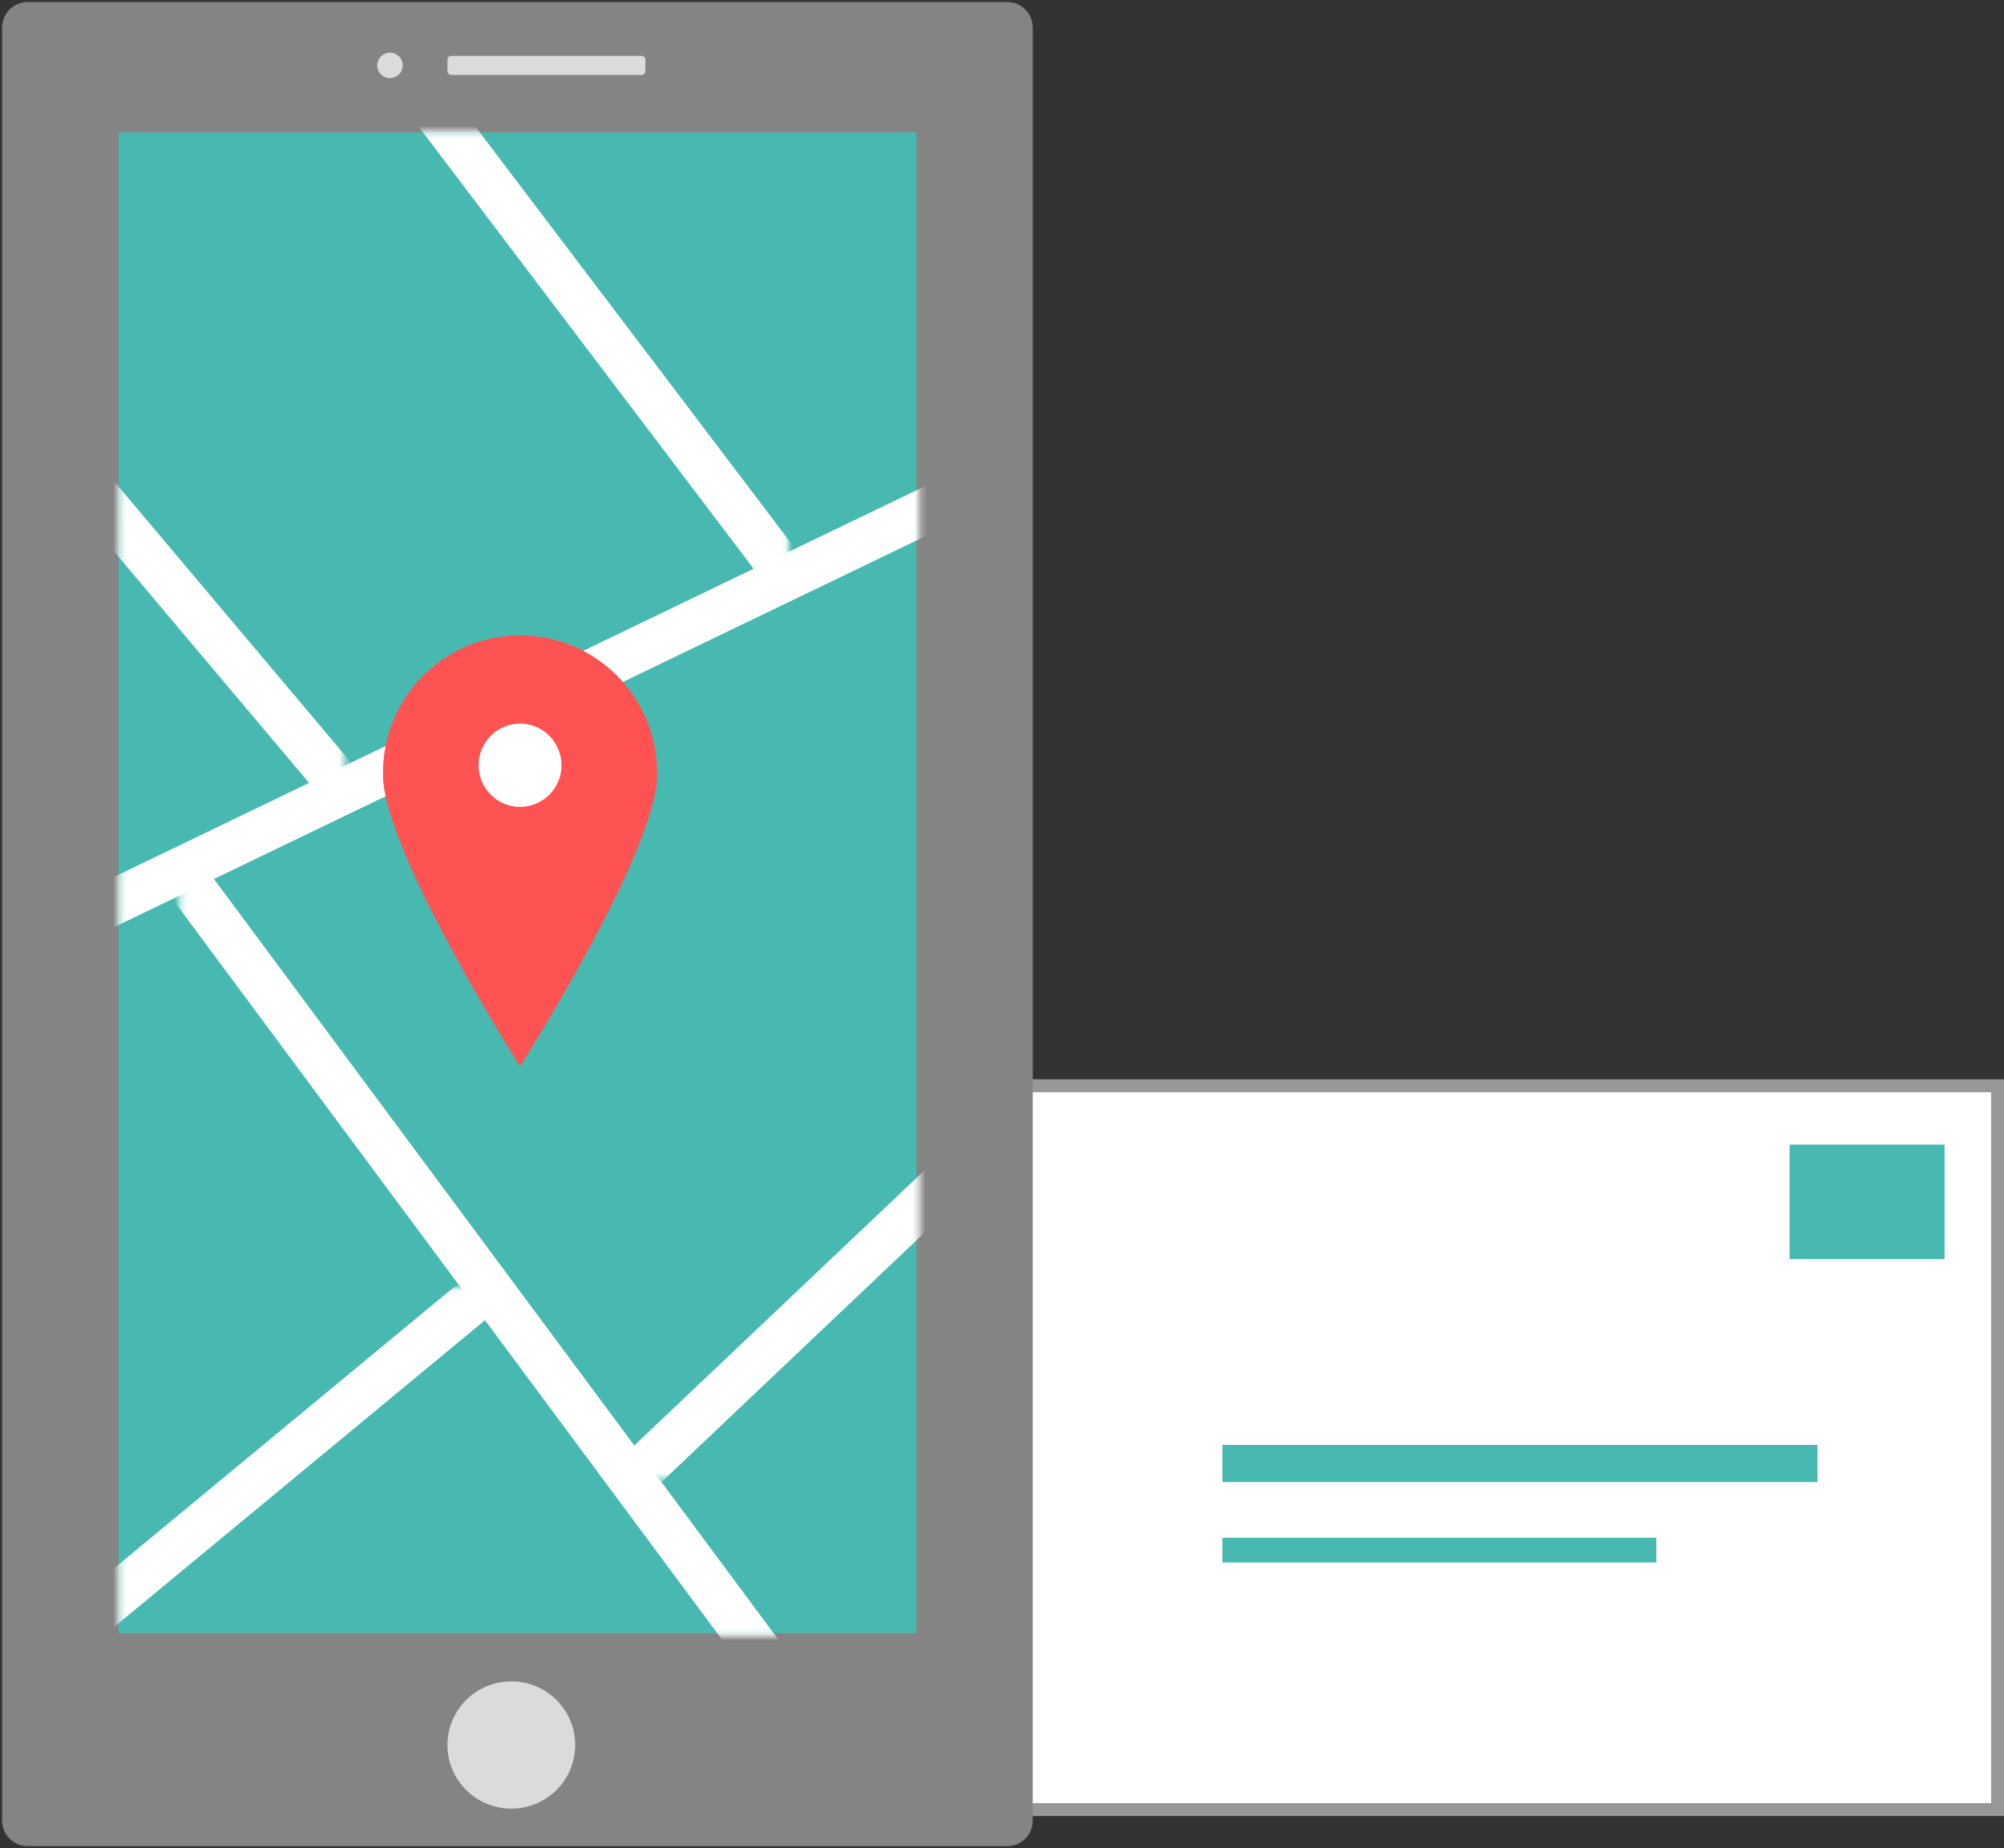 <?xml version="1.0" encoding="UTF-8"?>
<svg width="310px" height="286px" viewBox="0 0 310 286" version="1.1" xmlns="http://www.w3.org/2000/svg" xmlns:xlink="http://www.w3.org/1999/xlink">
    <rect x="0" y="0" width="310" height="286" fill="#333333" stroke="none"/>
    <!-- Generator: Sketch 59.1 (86144) - https://sketch.com -->
    <title>Group 54</title>
    <desc>Created with Sketch.</desc>
    <defs>
        <path d="M4.043,0.113 C1.868,0.113 0.104,1.878 0.104,4.055 L0.104,4.055 L0.104,295.753 C0.104,297.93 1.868,299.695 4.043,299.695 L4.043,299.695 L164.755,299.695 C166.93,299.695 168.694,297.93 168.694,295.753 L168.694,295.753 L168.694,4.055 C168.694,1.878 166.93,0.113 164.755,0.113 L164.755,0.113 L4.043,0.113 Z" id="path-1"></path>
        <polygon id="path-3" points="0 350 353.705 350 353.705 0.369 0 0.369"></polygon>
        <polygon id="path-5" points="0.346 0.019 124.267 0.019 124.267 119.306 0.346 119.306"></polygon>
        <polygon id="path-7" points="0.271 0.319 86.914 0.319 86.914 69.296 0.271 69.296"></polygon>
        <polygon id="path-9" points="0.346 0.319 35.392 0.319 35.392 102.338 0.346 102.338"></polygon>
        <polygon id="path-11" points="0.251 0.359 114.757 0.359 114.757 118.804 0.251 118.804"></polygon>
        <polygon id="path-13" points="0.346 0.011 57.637 0.011 57.637 53.922 0.346 53.922"></polygon>
        <polygon id="path-15" points="0.021 0.102 44.624 0.102 44.624 83.506 0.021 83.506"></polygon>
        <path d="M26.551,0.223 C11.48,0.701 -0.349,13.27 0.132,28.296 L0.132,28.296 C0.132,43.342 27.434,85.892 27.434,85.892 L27.434,85.892 C27.434,85.892 54.736,43.322 54.736,28.296 L54.736,28.296 L54.708,28.296 C54.727,27.718 54.727,27.14 54.708,26.562 L54.708,26.562 C54.238,11.832 42.113,0.209 27.436,0.209 L27.436,0.209 C27.142,0.209 26.847,0.213 26.551,0.223" id="path-17"></path>
        <path d="M0.203,8.466 C0.203,13.127 3.893,16.906 8.446,16.906 L8.446,16.906 C12.998,16.906 16.689,13.127 16.689,8.466 L16.689,8.466 C16.689,3.806 12.998,0.027 8.446,0.027 L8.446,0.027 C3.893,0.027 0.203,3.806 0.203,8.466" id="path-19"></path>
    </defs>
    <g id="Page-1" stroke="none" stroke-width="1" fill="none" fill-rule="evenodd">
        <g id="Desktop-HD-Copy-2" transform="translate(-238, -1257)">
            <g id="Group-54" transform="translate(196, 1231)">
                <polygon id="Fill-1" points="162 311 353 311 353 191 162 191"></polygon>
                <polygon id="Fill-3" stroke="#979797" stroke-width="2" fill="#FFFFFF" points="162 306 351 306 351 194 162 194"></polygon>
                <g id="Group-8" transform="translate(231, 203)" fill="#48B9B1">
                    <polygon id="Fill-4" points="87.834 17.829 111.808 17.829 111.808 0.109 87.834 0.109"></polygon>
                    <polygon id="Fill-6" points="0.092 52.318 92.149 52.318 92.149 46.57 0.092 46.57"></polygon>
                    <polygon id="Fill-7" points="0.092 64.77 67.217 64.77 67.217 60.937 0.092 60.937"></polygon>
                </g>
                <g id="Group-11" transform="translate(38, 22)">
                    <mask id="mask-2" fill="white">
                        <use xlink:href="#path-1"></use>
                    </mask>
                    <g id="Clip-10"></g>
                    <path d="M4.043,0.113 C1.868,0.113 0.104,1.878 0.104,4.055 L0.104,4.055 L0.104,295.753 C0.104,297.93 1.868,299.695 4.043,299.695 L4.043,299.695 L164.755,299.695 C166.93,299.695 168.694,297.93 168.694,295.753 L168.694,295.753 L168.694,4.055 C168.694,1.878 166.93,0.113 164.755,0.113 L164.755,0.113 L4.043,0.113 Z" id="Fill-9" mask="url(#mask-2)"></path>
                </g>
                <g id="Group-16">
                    <path d="M197.807,26.31 C199.987,26.31 201.754,28.076 201.754,30.256 L201.754,307.711 C201.754,309.89 199.987,311.657 197.807,311.657 L46.274,311.657 C44.094,311.657 42.327,309.89 42.327,307.711 L42.327,30.256 C42.327,28.076 44.094,26.31 46.274,26.31 L197.807,26.31 Z" id="Fill-12" fill="#858484"></path>
                    <mask id="mask-4" fill="white">
                        <use xlink:href="#path-3"></use>
                    </mask>
                    <g id="Clip-15"></g>
                    <polygon id="Fill-14" fill="#48B9B1" mask="url(#mask-4)" points="60.327 278.693 183.754 278.693 183.754 46.481 60.327 46.481"></polygon>
                </g>
                <g id="Group-35" transform="translate(60, 46)">
                    <g id="Group-19" transform="translate(0, 23.737)">
                        <mask id="mask-6" fill="white">
                            <use xlink:href="#path-5"></use>
                        </mask>
                        <g id="Clip-18"></g>
                        <line x1="-49.064" y1="119.306" x2="198.441" y2="0.019" id="Stroke-17" stroke="#FFFFFF" stroke-width="7" mask="url(#mask-6)"></line>
                    </g>
                    <g id="Group-22" transform="translate(17.038, 0)">
                        <mask id="mask-8" fill="white">
                            <use xlink:href="#path-7"></use>
                        </mask>
                        <g id="Clip-21"></g>
                        <line x1="0.271" y1="-45.082" x2="86.914" y2="69.296" id="Stroke-20" stroke="#FFFFFF" stroke-width="7" mask="url(#mask-8)"></line>
                    </g>
                    <g id="Group-25">
                        <mask id="mask-10" fill="white">
                            <use xlink:href="#path-9"></use>
                        </mask>
                        <g id="Clip-24"></g>
                        <line x1="-54.203" y1="-4.037" x2="35.392" y2="102.338" id="Stroke-23" stroke="#FFFFFF" stroke-width="7" mask="url(#mask-10)"></line>
                    </g>
                    <g id="Group-28" transform="translate(9.509, 114.335)">
                        <mask id="mask-12" fill="white">
                            <use xlink:href="#path-11"></use>
                        </mask>
                        <g id="Clip-27"></g>
                        <line x1="0.251" y1="0.359" x2="140.544" y2="189.47" id="Stroke-26" stroke="#FFFFFF" stroke-width="7" mask="url(#mask-12)"></line>
                    </g>
                    <g id="Group-31" transform="translate(0, 179.216)">
                        <mask id="mask-14" fill="white">
                            <use xlink:href="#path-13"></use>
                        </mask>
                        <g id="Clip-30"></g>
                        <line x1="-59.342" y1="96.795" x2="57.637" y2="0.011" id="Stroke-29" stroke="#FFFFFF" stroke-width="7" mask="url(#mask-14)"></line>
                    </g>
                    <g id="Group-34" transform="translate(79.642, 125.412)">
                        <mask id="mask-16" fill="white">
                            <use xlink:href="#path-15"></use>
                        </mask>
                        <g id="Clip-33"></g>
                        <line x1="87.968" y1="0.102" x2="0.021" y2="83.506" id="Stroke-32" stroke="#FFFFFF" stroke-width="7" mask="url(#mask-16)"></line>
                    </g>
                </g>
                <g id="Group-42" transform="translate(100, 34)" fill="#DBDBDB">
                    <path d="M21.096,252.161 C26.554,252.161 30.978,256.569 30.978,262.007 C30.978,267.445 26.554,271.853 21.096,271.853 C15.639,271.853 11.214,267.445 11.214,262.007 C11.214,256.569 15.639,252.161 21.096,252.161" id="Fill-36"></path>
                    <path d="M2.323,0.149 C3.415,0.149 4.3,1.031 4.3,2.119 C4.3,3.207 3.415,4.089 2.323,4.089 C1.231,4.089 0.346,3.207 0.346,2.119 C0.346,1.031 1.231,0.149 2.323,0.149" id="Fill-38"></path>
                    <path d="M11.809,0.642 L41.248,0.642 C41.577,0.642 41.843,0.908 41.843,1.234 L41.843,3.003 C41.843,3.33 41.577,3.595 41.248,3.595 L11.809,3.595 C11.481,3.595 11.214,3.33 11.214,3.003 L11.214,1.234 C11.214,0.908 11.481,0.642 11.809,0.642" id="Fill-40"></path>
                </g>
                <g id="Group-45" transform="translate(95, 115)">
                    <mask id="mask-18" fill="white">
                        <use xlink:href="#path-17"></use>
                    </mask>
                    <g id="Clip-44"></g>
                    <path d="M26.551,0.223 C11.48,0.701 -0.349,13.27 0.132,28.296 L0.132,28.296 C0.132,43.342 27.434,85.892 27.434,85.892 L27.434,85.892 C27.434,85.892 54.736,43.322 54.736,28.296 L54.736,28.296 L54.708,28.296 C54.727,27.718 54.727,27.14 54.708,26.562 L54.708,26.562 C54.238,11.832 42.113,0.209 27.436,0.209 L27.436,0.209 C27.142,0.209 26.847,0.213 26.551,0.223" id="Fill-43" mask="url(#mask-18)"></path>
                </g>
                <g id="Group-48" transform="translate(114, 133)">
                    <mask id="mask-20" fill="white">
                        <use xlink:href="#path-19"></use>
                    </mask>
                    <g id="Clip-47"></g>
                    <path d="M0.203,8.466 C0.203,13.127 3.893,16.906 8.446,16.906 L8.446,16.906 C12.998,16.906 16.689,13.127 16.689,8.466 L16.689,8.466 C16.689,3.806 12.998,0.027 8.446,0.027 L8.446,0.027 C3.893,0.027 0.203,3.806 0.203,8.466" id="Fill-46" mask="url(#mask-20)"></path>
                </g>
                <g id="Group-53" transform="translate(101, 124)">
                    <path d="M42.65,21.907 C42.65,33.673 21.446,66.999 21.446,66.999 C21.446,66.999 0.242,33.661 0.242,21.907 C0.082,10.139 9.445,0.469 21.155,0.308 C32.864,0.148 42.486,9.557 42.646,21.325 C42.649,21.519 42.649,21.713 42.646,21.907 L42.65,21.907 Z" id="Fill-49" fill="#FF5252"></path>
                    <path d="M21.446,13.966 C24.987,13.966 27.857,16.85 27.857,20.408 C27.857,23.966 24.987,26.85 21.446,26.85 C17.905,26.85 15.035,23.966 15.035,20.408 C15.035,16.85 17.905,13.966 21.446,13.966" id="Fill-51" fill="#FFFFFF"></path>
                </g>
            </g>
        </g>
    </g>
</svg>